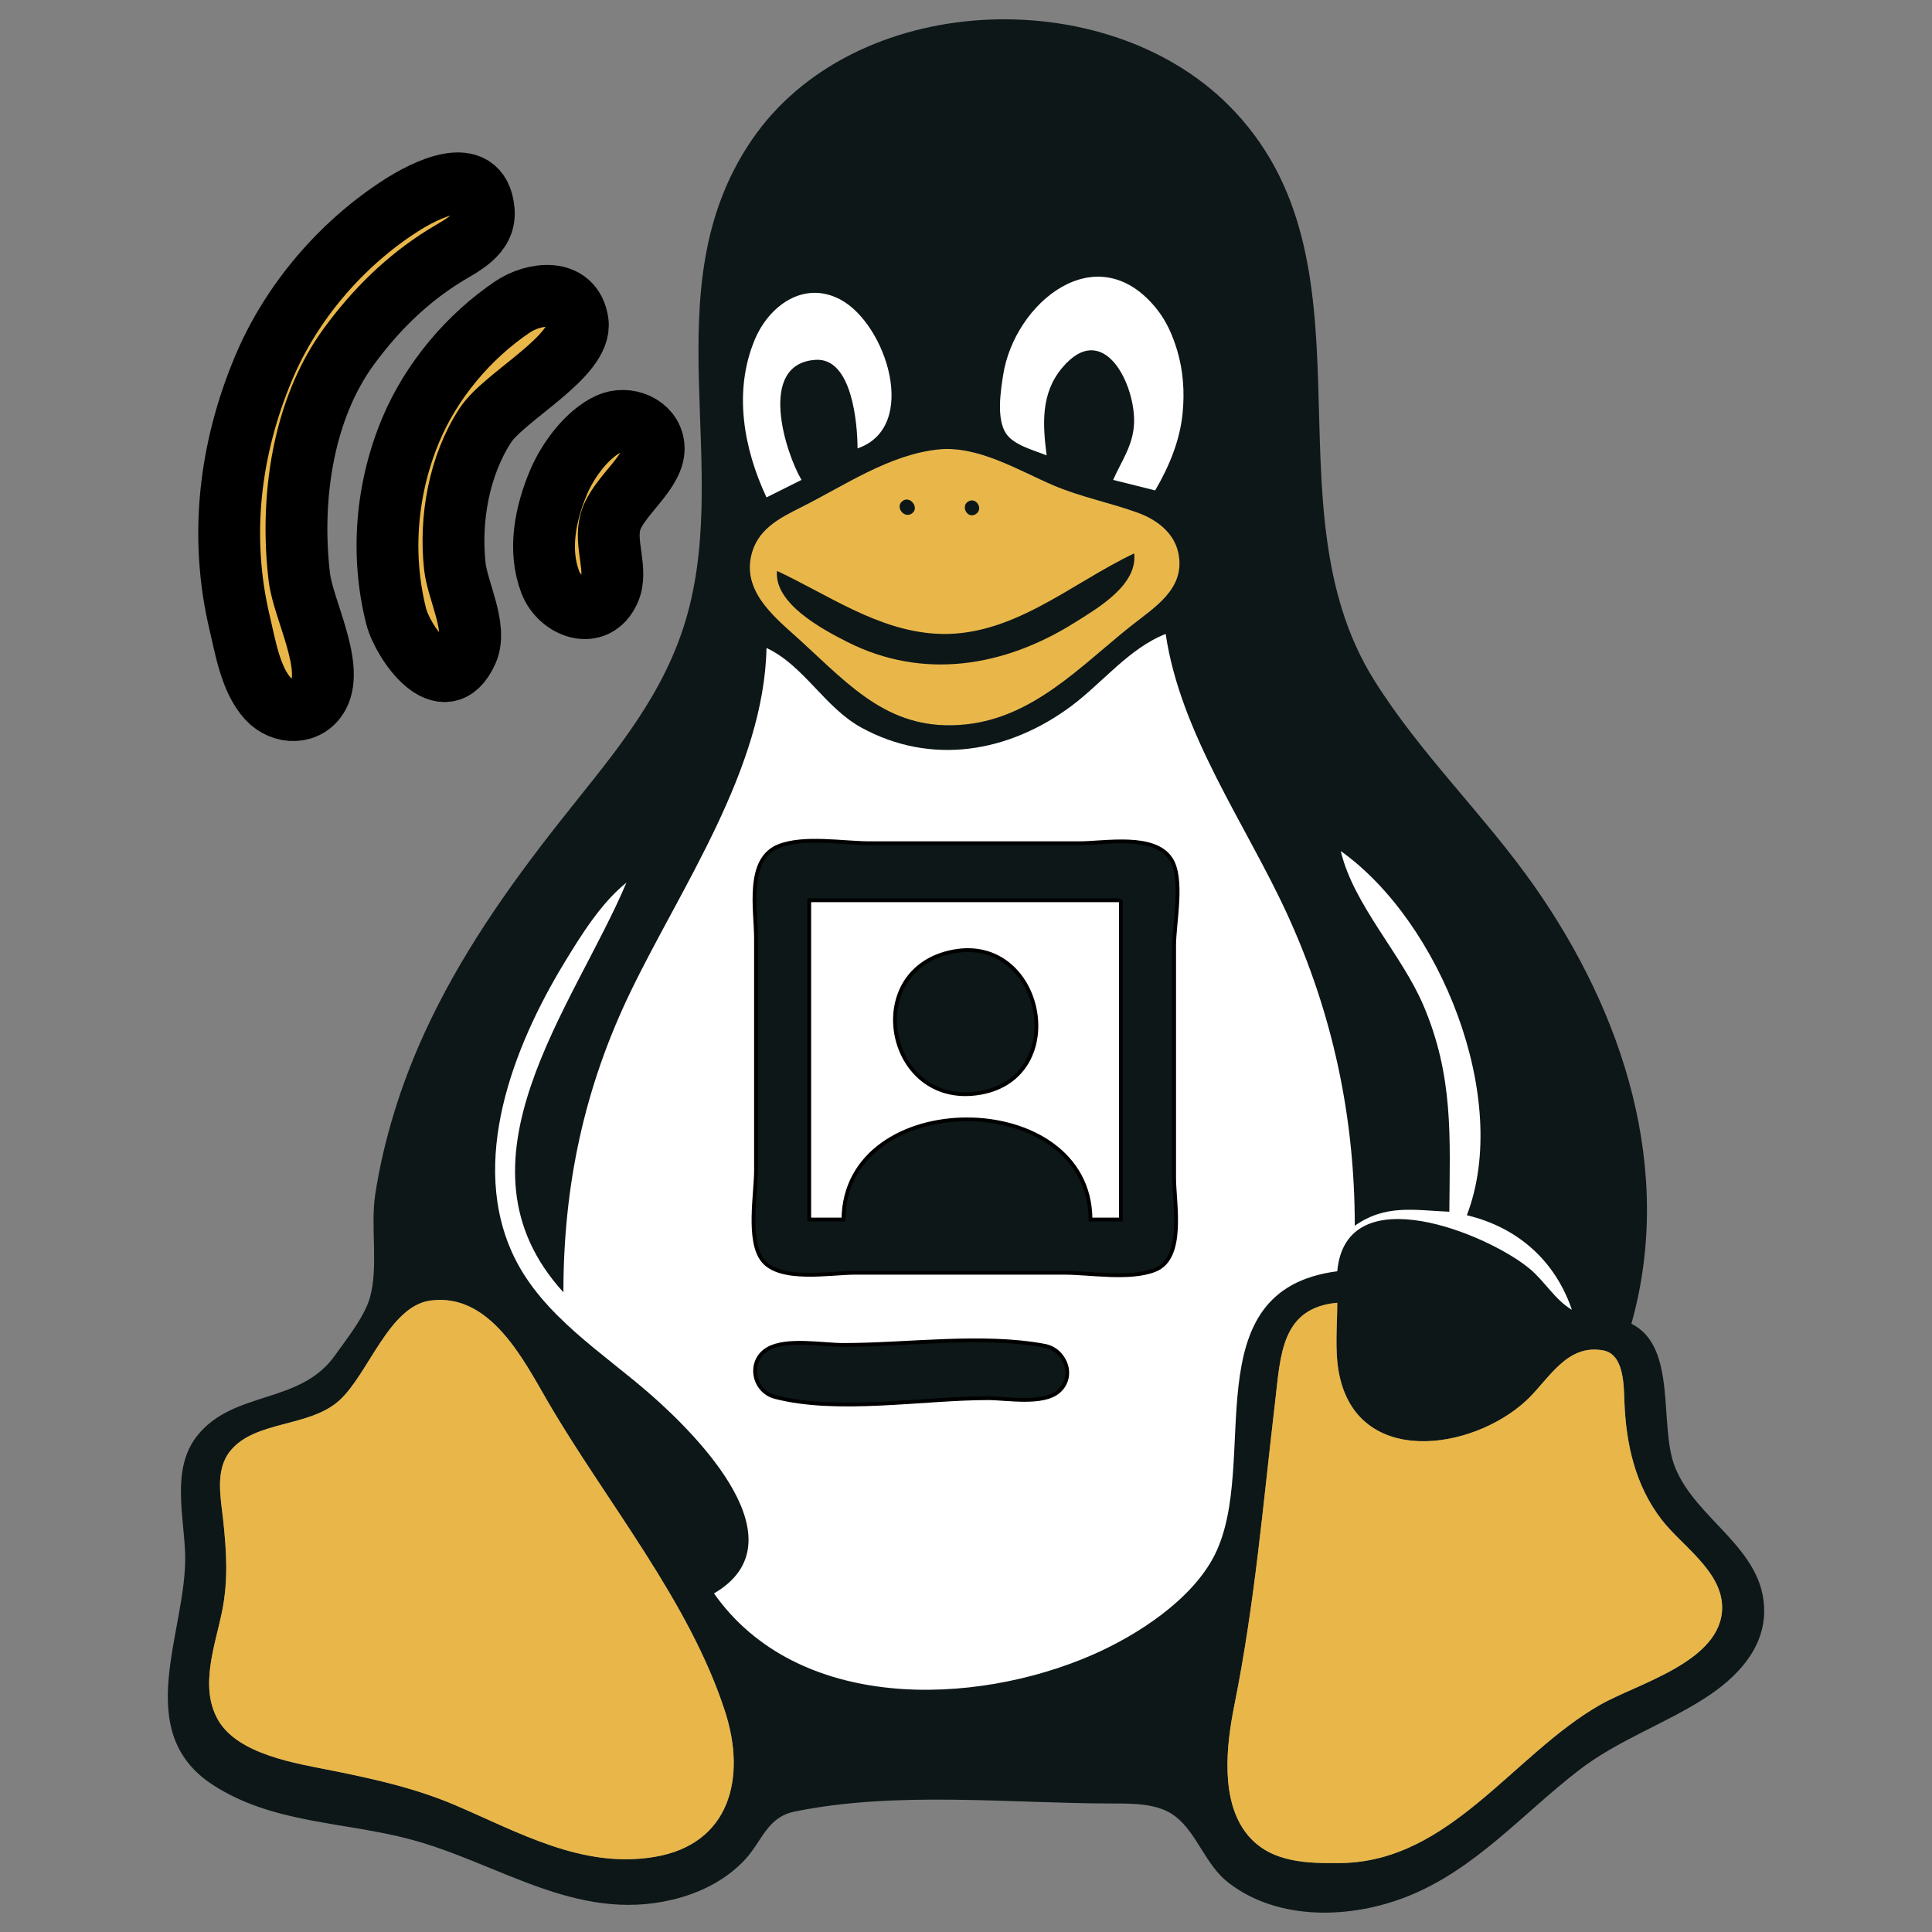 <svg width="500" height="500" version="1.1" viewBox="0 0 500 500" xml:space="preserve" xmlns="http://www.w3.org/2000/svg"><rect x="0" y="0" width="500" height="500" fill="#808080" stroke="none"/><g transform="translate(197 890.21)"><path d="m45.772-773.89c10.313-1.09 20.794 5.421 29.905 9.306 7.08 3.019 14.549 4.433 21.749 7.047 4.89 1.775 9.485 5.167 10.562 10.559 1.843 9.221-6.192 13.93-12.375 18.856-13.002 10.36-25.092 23.517-42.593 25.392-19.359 2.074-29.644-9.578-42.596-21.438-6.153-5.635-15.08-12.292-13.097-21.903 1.456-7.055 7.198-9.952 13.1-12.911 11.128-5.578 22.673-13.567 35.343-14.907" fill="#e9b749"/><path d="m225.2-547.61c11.164-39.713-2.015-80.363-25.121-113.28-12.985-18.497-29.591-34.252-41.554-53.467-28.309-45.472 2.514-108.53-37.554-148.61-32.274-32.284-97.174-29.57-123.46 9.049-26.357 38.718-4.03 85.625-17.898 126.87-6.545 19.467-19.554 33.995-32.021 49.842-13.401 17.034-25.699 34.594-34.756 54.373-6.022 13.152-10.51 27.383-12.718 41.686-1.308 8.475 0.897 18.742-1.398 26.802-1.412 4.959-6.042 10.682-9.009 14.884-9.057 12.827-26.265 8.95-35.702 20.856-6.798 8.577-3.332 20.888-3.089 30.798 0.481 19.637-14.283 45.685 7.263 59.587 15.394 9.933 33.691 9.465 50.749 13.958 22.993 6.057 43.008 21.619 67.967 15.715 7.151-1.692 13.891-5.004 18.936-10.433 4.443-4.782 5.655-10.924 12.782-12.388 26.308-5.404 55.718-2.108 82.466-2.098 5.245 2e-3 11.748-0.061 16.119 3.356 5.74 4.487 7.718 12.556 13.822 17.225 12.936 9.895 31.617 9.259 46.182 3.479 17.612-6.988 29.724-21.357 44.405-32.67 10.118-7.796 21.992-11.841 32.624-18.659 7.925-5.083 15.334-12.532 15.334-22.574 0-16.16-17.556-23.458-23.057-37.155-4.316-10.747 0.726-31.236-11.308-37.155m-179.43-226.28c10.313-1.09 20.794 5.421 29.905 9.306 7.08 3.019 14.549 4.433 21.749 7.047 4.89 1.775 9.485 5.167 10.562 10.559 1.843 9.221-6.192 13.93-12.375 18.856-13.002 10.36-25.092 23.517-42.593 25.392-19.359 2.074-29.644-9.578-42.596-21.438-6.153-5.635-15.08-12.292-13.097-21.903 1.456-7.055 7.198-9.952 13.1-12.911 11.128-5.578 22.673-13.567 35.343-14.907m-9.26 13.392c-1.857 1.497 0.372 4.466 2.37 3.259 2.27-1.372-0.317-4.914-2.37-3.259m17.056 0.081c-1.996 1.209-0.254 4.529 1.885 3.314 2.199-1.25 0.212-4.584-1.885-3.314m-49.482 17.969c-0.788 8.4 11.625 15.049 18.124 18.345 19.693 9.987 40.681 6.478 58.905-4.96 6.064-3.806 16.342-9.741 15.406-17.917-16.531 7.82-32.004 22.108-51.655 20.762-15.017-1.028-27.576-10.066-40.78-16.231m-89.716 188.83c15.396-2.081 24.023 15.154 30.29 25.946 15.009 25.846 36.914 52.031 46.063 80.654 5.419 16.953 1.185 34.115-18.355 37.378-18.688 3.121-35.093-6.367-51.655-13.428-10.184-4.342-20.904-6.739-31.718-8.906-9.274-1.858-24.556-4.129-29.653-13.268-4.785-8.578-0.605-19.263 1.153-28.057 1.611-8.057 1.124-15.464 0.257-23.562-0.617-5.766-2.167-12.867 1.831-17.826 6.411-7.954 20.425-6.035 28.225-13.081 7.513-6.786 12.842-24.402 23.562-25.851m234.71 0.572c0 5.912-0.676 12.296 0.424 18.124 4.637 24.577 34.47 20.209 48.509 7.165 5.794-5.383 10.358-14.728 19.901-12.961 5.331 0.987 5.314 8.83 5.467 13.046 0.404 11.095 2.776 21.878 9.688 30.812 5.174 6.688 15.618 13.304 15.618 22.656 0 14.005-21.834 19.633-31.64 25.239-22.434 12.827-38.844 40.574-67.061 40.912-8.594 0.103-18.129-0.012-24.111-7.285-7.178-8.726-5.496-23.26-3.438-33.491 5.345-26.566 7.438-52.134 10.589-78.842 1.379-11.684 1.543-24.099 16.053-25.374" fill="#0d1717"/><path d="m104.68-726.14c3.817 25.849 20.755 49.232 31.438 72.498 11.771 25.636 17.498 52.476 17.498 80.654 7.996-5.627 15.358-4.016 24.468-3.625 0.16-19.336 1.124-35.101-6.731-53.467-5.667-13.252-18.112-26.037-21.362-39.874 25.714 18.264 44.234 64.098 32.624 94.247 13.138 3.121 22.854 11.743 27.187 24.468-4.338-2.549-6.996-7.331-10.875-10.58-10.754-9.005-47.593-24.174-49.842 0.611-37.815 4.887-19.755 49.556-31.718 73.404-5.83 11.623-20.124 20.848-31.718 25.896-30.707 13.369-76.273 14.735-97.872-15.927 23.034-13.427-4.306-40.864-16.312-51.395-12.346-10.829-27.938-20.375-35.36-35.602-11.984-24.588-0.166-54.634 12.888-76.123 4.393-7.231 9.512-15.492 16.128-20.843-13.44 31.959-46.919 72.494-16.312 106.03 0-27.596 5.366-52.955 17.453-77.935 13.144-27.165 34.464-57.611 35.108-88.81 9.643 4.497 15.032 15.362 24.468 20.559 18.107 9.973 38.209 6.513 54.373-5.496 7.989-5.935 15.07-15.053 24.468-18.688" fill="#fff"/><g fill="#e9b749"><path d="m-85.63-553.62c15.396-2.081 24.023 15.154 30.29 25.946 15.009 25.846 36.914 52.031 46.063 80.654 5.419 16.953 1.185 34.115-18.355 37.378-18.688 3.121-35.093-6.367-51.655-13.428-10.184-4.342-20.904-6.739-31.718-8.906-9.274-1.858-24.556-4.129-29.653-13.268-4.785-8.578-0.605-19.263 1.153-28.057 1.611-8.057 1.124-15.464 0.257-23.562-0.617-5.766-2.167-12.867 1.831-17.826 6.411-7.954 20.425-6.035 28.225-13.081 7.513-6.786 12.842-24.402 23.562-25.851"/><path d="m149.08-553.05c0 5.912-0.676 12.296 0.424 18.124 4.637 24.577 34.47 20.209 48.509 7.165 5.794-5.383 10.358-14.728 19.901-12.961 5.331 0.987 5.314 8.83 5.467 13.046 0.404 11.095 2.776 21.878 9.688 30.812 5.174 6.688 15.618 13.304 15.618 22.656 0 14.005-21.834 19.633-31.64 25.239-22.434 12.827-38.844 40.574-67.061 40.912-8.594 0.103-18.129-0.012-24.111-7.285-7.178-8.726-5.496-23.26-3.438-33.491 5.345-26.566 7.438-52.134 10.589-78.842 1.379-11.684 1.543-24.099 16.053-25.374"/><path d="m-128.78-794.96c-8.836 21.042-11.498 43.671-6.187 66.018 1.479 6.221 2.825 14.636 7.3 19.527 3.73 4.076 10.342 4.191 13.096-0.968 4.05-7.586-3.977-22.225-4.96-30.439-2.386-19.917 0.698-43.263 12.926-59.867 6.847-9.298 14.779-17.154 24.611-23.286 4.388-2.736 10.717-5.439 10.182-11.706-1.1-12.872-15.754-4.961-21.389-1.347-15.482 9.928-28.425 25.03-35.58 42.068m38.114 15.942c-6.368 15.168-7.838 32.232-3.822 48.24 1.683 6.708 12.452 22.356 18.388 9.084 2.722-6.086-2.495-15.596-3.191-21.984-1.332-12.233 1.087-26.032 7.905-36.465 4.924-7.535 25.206-17.91 23.884-26.734-1.353-9.028-11.367-7.594-16.844-3.91-11.345 7.631-21.014 19.133-26.32 31.77m38.202 13.658c-3.352 7.981-5.316 17.383-2.142 25.767 2.477 6.545 11.705 10.228 15.29 2.187 2.323-5.211-1.347-11.946 0.302-17.783 1.864-6.601 11.824-13.035 11.163-19.566-0.551-5.438-6.94-7.871-11.502-5.792-5.73 2.611-10.741 9.545-13.11 15.187" stroke="#000" stroke-width="16" style="paint-order:stroke markers fill"/></g><path d="m101.96-763.29-10.875-2.719c2.168-4.965 5.127-8.855 5.401-14.5 0.49-10.082-7.913-27.316-18.641-14.46-5.547 6.647-4.987 14.639-3.979 22.616-3.279-1.345-8.606-2.638-10.587-5.794-2.41-3.84-1.325-10.821-0.659-15.049 2.931-18.621 24.197-36.259 39.628-17.182 2.611 3.228 4.216 6.89 5.4 10.838 1.583 5.277 1.954 10.828 1.405 16.312-0.716 7.158-3.504 13.783-7.095 19.937" fill="#fff"/><path d="m24.929-774.17c-5e-3 -6.224-1.366-23.559-10.878-22.916-15.187 1.026-7.731 24.176-3.621 31.072l-9.062 4.531c-5.933-12.686-8.6-27.442-3.054-40.78 3.661-8.804 12.665-15.413 22.085-10.474 11.953 6.267 20.62 33.058 4.531 38.567" fill="#fff"/><path d="m4.572-671.25c-8.588 3.387-5.917 16.571-5.917 23.862v60.005c0 6.184-2.28 18.21 1.714 23.334 4.434 5.69 17.51 3.225 23.862 3.225h54.103c6.929 0 17.091 1.865 23.59-0.73 7.799-3.114 4.937-17.157 4.937-23.862v-60.005c0-6.036 2.511-17.403-0.848-22.518-4.312-6.566-17-4.042-23.744-4.042h-54.103c-6.954 0-17.062-1.846-23.593 0.73m88.517 14.025v82.63h-7.87c-0.095-34.453-63.649-34.673-63.94 0h-8.853v-82.63h80.662m-43.282 13.249c-24.404 4.494-17.419 40.858 6.886 36.596 23.645-4.146 16.328-40.871-6.886-36.596m-48.069 102.85c-5.333 3.074-3.881 10.952 1.854 12.448 16.148 4.211 38.346 0.313 55.068 0.313 4.979 0 14.203 1.742 18.263-1.714 4.502-3.832 1.803-10.831-3.523-11.833-16.218-3.051-35.602-0.225-52.12-0.225-5.419 0-14.723-1.767-19.542 1.011" fill="#0d1717" stroke="#000" stroke-width=".984" style="paint-order:stroke markers fill"/></g></svg>
